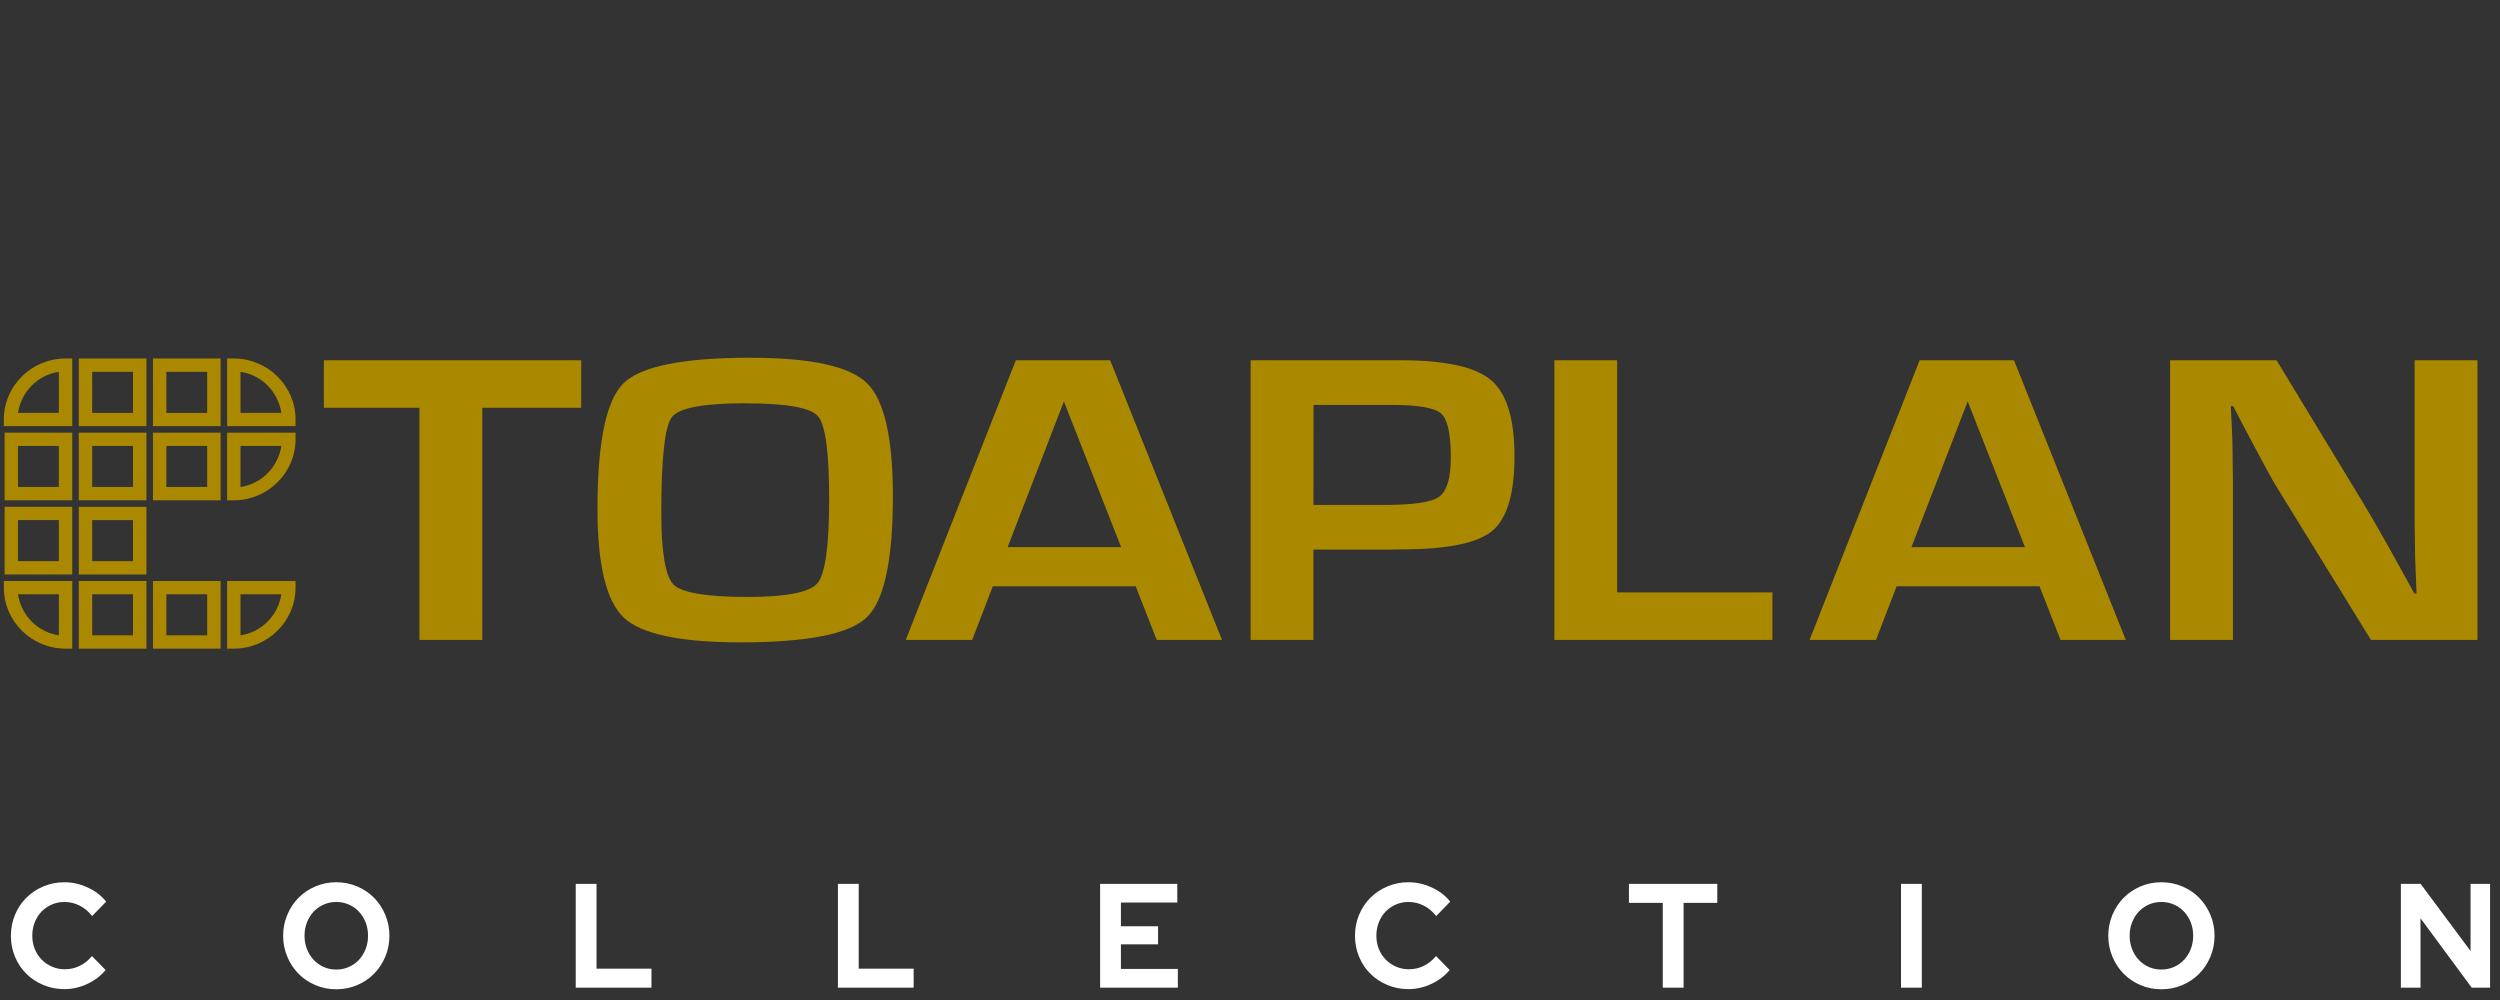 <?xml version="1.0" encoding="UTF-8" standalone="no"?>
<svg
   xmlns:dc="http://purl.org/dc/elements/1.1/"
   xmlns:cc="http://creativecommons.org/ns#"
   xmlns:rdf="http://www.w3.org/1999/02/22-rdf-syntax-ns#"
   xmlns:svg="http://www.w3.org/2000/svg"
   xmlns="http://www.w3.org/2000/svg"
   xmlns:xlink="http://www.w3.org/1999/xlink"
   xmlns:sodipodi="http://sodipodi.sourceforge.net/DTD/sodipodi-0.dtd"
   xmlns:inkscape="http://www.inkscape.org/namespaces/inkscape"
   width="500"
   height="200"
   viewBox="0 0 500 200"
   version="1.1"
   id="svg95"
   sodipodi:docname="Toaplan.svg"
   inkscape:version="0.92.5 (2060ec1f9f, 2020-04-08)">
  <rect x="0" y="0" width="500" height="200" fill="#333333" stroke="none"/>
  <defs
     id="defs99">
    <clipPath
       clipPathUnits="userSpaceOnUse"
       id="clipPath909">
      <use
         x="0"
         y="0"
         xlink:href="#g905"
         id="use911"
         width="100%"
         height="100%" />
    </clipPath>
  </defs>
  <sodipodi:namedview
     pagecolor="#ffffff"
     bordercolor="#666666"
     borderopacity="1"
     objecttolerance="10"
     gridtolerance="10"
     guidetolerance="10"
     inkscape:pageopacity="0"
     inkscape:pageshadow="2"
     inkscape:window-width="1366"
     inkscape:window-height="743"
     id="namedview97"
     showgrid="false"
     inkscape:pagecheckerboard="true"
     inkscape:zoom="1.3031825"
     inkscape:cx="203.89546"
     inkscape:cy="92.376387"
     inkscape:window-x="0"
     inkscape:window-y="0"
     inkscape:window-maximized="1"
     inkscape:current-layer="svg95" />
  <title
     id="title70">mainlogo</title>
  <path
     style="opacity:1;fill:#aa8800;fill-opacity:1;fill-rule:nonzero;stroke:none;stroke-width:2.806;stroke-linecap:round;stroke-linejoin:miter;stroke-miterlimit:4;stroke-dasharray:none;stroke-opacity:1;paint-order:stroke fill markers"
     d="m 30.589,71.697 v 13.532 h 13.531 v -13.532 z m 2.683,2.67 h 8.162 v 8.21 h -8.162 z"
     id="rect4907"
     inkscape:connector-curvature="0" />
  <path
     style="color:#000000;font-style:normal;font-variant:normal;font-weight:normal;font-stretch:normal;font-size:medium;line-height:normal;font-family:sans-serif;font-variant-ligatures:normal;font-variant-position:normal;font-variant-caps:normal;font-variant-numeric:normal;font-variant-alternates:normal;font-feature-settings:normal;text-indent:0;text-align:start;text-decoration:none;text-decoration-line:none;text-decoration-style:solid;text-decoration-color:#000000;letter-spacing:normal;word-spacing:normal;text-transform:none;writing-mode:lr-tb;direction:ltr;text-orientation:mixed;dominant-baseline:auto;baseline-shift:baseline;text-anchor:start;white-space:normal;shape-padding:0;clip-rule:nonzero;display:inline;overflow:visible;visibility:visible;opacity:1;isolation:auto;mix-blend-mode:normal;color-interpolation:sRGB;color-interpolation-filters:linearRGB;solid-color:#000000;solid-opacity:1;vector-effect:none;fill:#aa8800;fill-opacity:1;fill-rule:nonzero;stroke:none;stroke-width:2.667;stroke-linecap:round;stroke-linejoin:miter;stroke-miterlimit:4;stroke-dasharray:none;stroke-dashoffset:0;stroke-opacity:1;paint-order:stroke fill markers;color-rendering:auto;image-rendering:auto;shape-rendering:auto;text-rendering:auto;enable-background:accumulate"
     d="m 45.423,85.229 h 13.687 v -1.326 c 0,-6.726 -5.544,-12.205 -12.346,-12.205 h -1.341 v 1.325 z m 2.683,-2.651 v -8.21 c 4.227,0.603 7.553,4.031 8.162,8.21 z"
     id="path4565-0-7-8-1"
     inkscape:connector-curvature="0"
     sodipodi:nodetypes="ccssccccccc" />
  <path
     style="opacity:1;fill:#aa8800;fill-opacity:1;fill-rule:nonzero;stroke:none;stroke-width:2.806;stroke-linecap:round;stroke-linejoin:miter;stroke-miterlimit:4;stroke-dasharray:none;stroke-opacity:1;paint-order:stroke fill markers"
     d="M 30.589,100.063 V 86.531 h 13.531 v 13.532 z m 2.683,-2.67 h 8.162 v -8.21 h -8.162 z"
     id="rect4907-3"
     inkscape:connector-curvature="0" />
  <path
     style="color:#000000;font-style:normal;font-variant:normal;font-weight:normal;font-stretch:normal;font-size:medium;line-height:normal;font-family:sans-serif;font-variant-ligatures:normal;font-variant-position:normal;font-variant-caps:normal;font-variant-numeric:normal;font-variant-alternates:normal;font-feature-settings:normal;text-indent:0;text-align:start;text-decoration:none;text-decoration-line:none;text-decoration-style:solid;text-decoration-color:#000000;letter-spacing:normal;word-spacing:normal;text-transform:none;writing-mode:lr-tb;direction:ltr;text-orientation:mixed;dominant-baseline:auto;baseline-shift:baseline;text-anchor:start;white-space:normal;shape-padding:0;clip-rule:nonzero;display:inline;overflow:visible;visibility:visible;opacity:1;isolation:auto;mix-blend-mode:normal;color-interpolation:sRGB;color-interpolation-filters:linearRGB;solid-color:#000000;solid-opacity:1;vector-effect:none;fill:#aa8800;fill-opacity:1;fill-rule:nonzero;stroke:none;stroke-width:2.667;stroke-linecap:round;stroke-linejoin:miter;stroke-miterlimit:4;stroke-dasharray:none;stroke-dashoffset:0;stroke-opacity:1;paint-order:stroke fill markers;color-rendering:auto;image-rendering:auto;shape-rendering:auto;text-rendering:auto;enable-background:accumulate"
     d="m 45.423,86.532 h 13.687 v 1.326 c 0,6.726 -5.544,12.205 -12.346,12.205 h -1.341 v -1.325 z m 2.683,2.651 v 8.21 c 4.227,-0.603 7.553,-4.031 8.162,-8.21 z"
     id="path4565-0-7-8-1-5"
     inkscape:connector-curvature="0"
     sodipodi:nodetypes="ccssccccccc" />
  <path
     style="opacity:1;fill:#aa8800;fill-opacity:1;fill-rule:nonzero;stroke:none;stroke-width:2.806;stroke-linecap:round;stroke-linejoin:miter;stroke-miterlimit:4;stroke-dasharray:none;stroke-opacity:1;paint-order:stroke fill markers"
     d="m 15.755,71.697 v 13.532 h 13.531 v -13.532 z m 2.683,2.67 h 8.162 v 8.21 h -8.162 z"
     id="rect4907-0"
     inkscape:connector-curvature="0" />
  <path
     style="opacity:1;fill:#aa8800;fill-opacity:1;fill-rule:nonzero;stroke:none;stroke-width:2.806;stroke-linecap:round;stroke-linejoin:miter;stroke-miterlimit:4;stroke-dasharray:none;stroke-opacity:1;paint-order:stroke fill markers"
     d="M 15.755,100.063 V 86.531 h 13.531 v 13.532 z m 2.683,-2.67 h 8.162 v -8.21 h -8.162 z"
     id="rect4907-3-9"
     inkscape:connector-curvature="0" />
  <path
     style="color:#000000;font-style:normal;font-variant:normal;font-weight:normal;font-stretch:normal;font-size:medium;line-height:normal;font-family:sans-serif;font-variant-ligatures:normal;font-variant-position:normal;font-variant-caps:normal;font-variant-numeric:normal;font-variant-alternates:normal;font-feature-settings:normal;text-indent:0;text-align:start;text-decoration:none;text-decoration-line:none;text-decoration-style:solid;text-decoration-color:#000000;letter-spacing:normal;word-spacing:normal;text-transform:none;writing-mode:lr-tb;direction:ltr;text-orientation:mixed;dominant-baseline:auto;baseline-shift:baseline;text-anchor:start;white-space:normal;shape-padding:0;clip-rule:nonzero;display:inline;overflow:visible;visibility:visible;opacity:1;isolation:auto;mix-blend-mode:normal;color-interpolation:sRGB;color-interpolation-filters:linearRGB;solid-color:#000000;solid-opacity:1;vector-effect:none;fill:#aa8800;fill-opacity:1;fill-rule:nonzero;stroke:none;stroke-width:2.667;stroke-linecap:round;stroke-linejoin:miter;stroke-miterlimit:4;stroke-dasharray:none;stroke-dashoffset:0;stroke-opacity:1;paint-order:stroke fill markers;color-rendering:auto;image-rendering:auto;shape-rendering:auto;text-rendering:auto;enable-background:accumulate"
     d="M 14.453,85.229 H 0.765 v -1.326 c 0,-6.726 5.544,-12.205 12.346,-12.205 h 1.341 v 1.325 z m -2.683,-2.651 v -8.21 c -4.227,0.603 -7.553,4.031 -8.162,8.21 z"
     id="path4565-0-7-8-1-2"
     inkscape:connector-curvature="0"
     sodipodi:nodetypes="ccssccccccc" />
  <path
     style="opacity:1;fill:#aa8800;fill-opacity:1;fill-rule:nonzero;stroke:none;stroke-width:2.806;stroke-linecap:round;stroke-linejoin:miter;stroke-miterlimit:4;stroke-dasharray:none;stroke-opacity:1;paint-order:stroke fill markers"
     d="M 0.921,100.063 V 86.532 H 14.453 V 100.063 Z M 3.604,97.393 h 8.162 v -8.21 H 3.604 Z"
     id="rect4907-3-9-6"
     inkscape:connector-curvature="0" />
  <path
     style="opacity:1;fill:#aa8800;fill-opacity:1;fill-rule:nonzero;stroke:none;stroke-width:2.806;stroke-linecap:round;stroke-linejoin:miter;stroke-miterlimit:4;stroke-dasharray:none;stroke-opacity:1;paint-order:stroke fill markers"
     d="m 15.755,114.898 v -13.532 h 13.531 v 13.532 z m 2.683,-2.67 h 8.162 v -8.21 h -8.162 z"
     id="rect4907-3-9-5"
     inkscape:connector-curvature="0" />
  <path
     style="opacity:1;fill:#aa8800;fill-opacity:1;fill-rule:nonzero;stroke:none;stroke-width:2.806;stroke-linecap:round;stroke-linejoin:miter;stroke-miterlimit:4;stroke-dasharray:none;stroke-opacity:1;paint-order:stroke fill markers"
     d="M 0.921,114.898 V 101.366 H 14.453 v 13.532 z m 2.683,-2.67 h 8.162 v -8.21 H 3.604 Z"
     id="rect4907-3-9-6-7"
     inkscape:connector-curvature="0" />
  <path
     style="opacity:1;fill:#aa8800;fill-opacity:1;fill-rule:nonzero;stroke:none;stroke-width:2.806;stroke-linecap:round;stroke-linejoin:miter;stroke-miterlimit:4;stroke-dasharray:none;stroke-opacity:1;paint-order:stroke fill markers"
     d="m 30.589,129.732 v -13.532 h 13.531 v 13.532 z m 2.683,-2.67 h 8.162 v -8.21 h -8.162 z"
     id="rect4907-5"
     inkscape:connector-curvature="0" />
  <path
     style="color:#000000;font-style:normal;font-variant:normal;font-weight:normal;font-stretch:normal;font-size:medium;line-height:normal;font-family:sans-serif;font-variant-ligatures:normal;font-variant-position:normal;font-variant-caps:normal;font-variant-numeric:normal;font-variant-alternates:normal;font-feature-settings:normal;text-indent:0;text-align:start;text-decoration:none;text-decoration-line:none;text-decoration-style:solid;text-decoration-color:#000000;letter-spacing:normal;word-spacing:normal;text-transform:none;writing-mode:lr-tb;direction:ltr;text-orientation:mixed;dominant-baseline:auto;baseline-shift:baseline;text-anchor:start;white-space:normal;shape-padding:0;clip-rule:nonzero;display:inline;overflow:visible;visibility:visible;opacity:1;isolation:auto;mix-blend-mode:normal;color-interpolation:sRGB;color-interpolation-filters:linearRGB;solid-color:#000000;solid-opacity:1;vector-effect:none;fill:#aa8800;fill-opacity:1;fill-rule:nonzero;stroke:none;stroke-width:2.667;stroke-linecap:round;stroke-linejoin:miter;stroke-miterlimit:4;stroke-dasharray:none;stroke-dashoffset:0;stroke-opacity:1;paint-order:stroke fill markers;color-rendering:auto;image-rendering:auto;shape-rendering:auto;text-rendering:auto;enable-background:accumulate"
     d="m 45.423,116.2 h 13.687 v 1.326 c 0,6.726 -5.544,12.205 -12.346,12.205 h -1.341 v -1.325 z m 2.683,2.651 v 8.21 c 4.227,-0.603 7.553,-4.031 8.162,-8.21 z"
     id="path4565-0-7-8-1-0"
     inkscape:connector-curvature="0"
     sodipodi:nodetypes="ccssccccccc" />
  <path
     style="opacity:1;fill:#aa8800;fill-opacity:1;fill-rule:nonzero;stroke:none;stroke-width:2.806;stroke-linecap:round;stroke-linejoin:miter;stroke-miterlimit:4;stroke-dasharray:none;stroke-opacity:1;paint-order:stroke fill markers"
     d="m 15.755,129.732 v -13.532 h 13.531 v 13.532 z m 2.683,-2.67 h 8.162 v -8.21 h -8.162 z"
     id="rect4907-0-1"
     inkscape:connector-curvature="0" />
  <path
     style="color:#000000;font-style:normal;font-variant:normal;font-weight:normal;font-stretch:normal;font-size:medium;line-height:normal;font-family:sans-serif;font-variant-ligatures:normal;font-variant-position:normal;font-variant-caps:normal;font-variant-numeric:normal;font-variant-alternates:normal;font-feature-settings:normal;text-indent:0;text-align:start;text-decoration:none;text-decoration-line:none;text-decoration-style:solid;text-decoration-color:#000000;letter-spacing:normal;word-spacing:normal;text-transform:none;writing-mode:lr-tb;direction:ltr;text-orientation:mixed;dominant-baseline:auto;baseline-shift:baseline;text-anchor:start;white-space:normal;shape-padding:0;clip-rule:nonzero;display:inline;overflow:visible;visibility:visible;opacity:1;isolation:auto;mix-blend-mode:normal;color-interpolation:sRGB;color-interpolation-filters:linearRGB;solid-color:#000000;solid-opacity:1;vector-effect:none;fill:#aa8800;fill-opacity:1;fill-rule:nonzero;stroke:none;stroke-width:2.667;stroke-linecap:round;stroke-linejoin:miter;stroke-miterlimit:4;stroke-dasharray:none;stroke-dashoffset:0;stroke-opacity:1;paint-order:stroke fill markers;color-rendering:auto;image-rendering:auto;shape-rendering:auto;text-rendering:auto;enable-background:accumulate"
     d="M 14.453,116.2 H 0.765 v 1.326 c 0,6.726 5.544,12.205 12.346,12.205 h 1.341 v -1.325 z m -2.683,2.651 v 8.21 c -4.227,-0.603 -7.553,-4.031 -8.162,-8.21 z"
     id="path4565-0-7-8-1-2-2"
     inkscape:connector-curvature="0"
     sodipodi:nodetypes="ccssccccccc" />
  <g
     id="g907"
     clip-path="url(#clipPath909)"
     style="fill:#aa8800;stroke:none"
     transform="matrix(5.189,0,0,5.189,713.355,-410.069)">
    <g
       inkscape:label="Clip"
       id="g905"
       style="fill:#aa8800;stroke:none">
      <g
         style="fill:#aa8800;stroke:none"
         transform="matrix(2.079,0,0,2.079,186.003,-131.992)"
         id="g90">
        <path
           inkscape:connector-curvature="0"
           id="path5097"
           style="font-style:normal;font-variant:normal;font-weight:normal;font-stretch:normal;font-size:medium;line-height:1.25;font-family:Eurostile;-inkscape-font-specification:Eurostile;letter-spacing:0px;word-spacing:0px;fill:#aa8800;fill-opacity:1;stroke:none;stroke-width:0.357;stroke-miterlimit:4;stroke-dasharray:none;stroke-opacity:1"
           d="m -146.652,109.06 v 4.304 h -1.165 v -4.304 h -1.772 v -0.881 h 4.771 v 0.881 z" />
        <path
           inkscape:connector-curvature="0"
           id="path5099"
           style="font-style:normal;font-variant:normal;font-weight:normal;font-stretch:normal;font-size:medium;line-height:1.25;font-family:Eurostile;-inkscape-font-specification:Eurostile;letter-spacing:0px;word-spacing:0px;fill:#aa8800;fill-opacity:1;stroke:none;stroke-width:0.357;stroke-miterlimit:4;stroke-dasharray:none;stroke-opacity:1"
           d="m -141.674,108.133 q 1.673,0 2.154,0.471 0.481,0.467 0.481,2.097 0,1.782 -0.486,2.245 -0.481,0.463 -2.338,0.463 -1.673,0 -2.163,-0.456 -0.49,-0.46 -0.49,-2.017 0,-1.854 0.481,-2.329 0.481,-0.475 2.361,-0.475 z m -0.09,0.843 q -1.174,0 -1.371,0.255 -0.198,0.255 -0.198,1.763 0,1.117 0.229,1.345 0.234,0.228 1.367,0.228 1.084,0 1.3,-0.255 0.216,-0.258 0.216,-1.557 0,-1.303 -0.207,-1.538 -0.202,-0.239 -1.335,-0.239 z" />
        <path
           inkscape:connector-curvature="0"
           id="path5101"
           style="font-style:normal;font-variant:normal;font-weight:normal;font-stretch:normal;font-size:medium;line-height:1.25;font-family:Eurostile;-inkscape-font-specification:Eurostile;letter-spacing:0px;word-spacing:0px;fill:#aa8800;fill-opacity:1;stroke:none;stroke-width:0.357;stroke-miterlimit:4;stroke-dasharray:none;stroke-opacity:1"
           d="m -134.538,112.369 h -2.649 l -0.382,0.995 h -1.232 l 2.041,-5.185 h 1.749 l 2.073,5.185 h -1.21 z m -0.27,-0.726 -1.061,-2.701 -1.043,2.701 z" />
        <path
           inkscape:connector-curvature="0"
           id="path5103"
           style="font-style:normal;font-variant:normal;font-weight:normal;font-stretch:normal;font-size:medium;line-height:1.25;font-family:Eurostile;-inkscape-font-specification:Eurostile;letter-spacing:0px;word-spacing:0px;fill:#aa8800;fill-opacity:1;stroke:none;stroke-width:0.357;stroke-miterlimit:4;stroke-dasharray:none;stroke-opacity:1"
           d="m -132.407,113.364 v -5.185 h 2.473 0.306 q 1.246,0 1.677,0.368 0.436,0.365 0.436,1.413 0,1.041 -0.414,1.383 -0.414,0.342 -1.673,0.342 l -0.27,0.004 h -1.371 v 1.675 z m 1.165,-2.503 h 1.327 q 0.791,0 1.003,-0.152 0.216,-0.156 0.216,-0.729 0,-0.657 -0.18,-0.813 -0.175,-0.16 -0.922,-0.16 h -1.443 z" />
        <path
           inkscape:connector-curvature="0"
           id="path5105"
           style="font-style:normal;font-variant:normal;font-weight:normal;font-stretch:normal;font-size:medium;line-height:1.25;font-family:Eurostile;-inkscape-font-specification:Eurostile;letter-spacing:0px;word-spacing:0px;fill:#aa8800;fill-opacity:1;stroke:none;stroke-width:0.357;stroke-miterlimit:4;stroke-dasharray:none;stroke-opacity:1"
           d="m -125.612,108.179 v 4.304 h 2.878 v 0.881 h -4.042 v -5.185 z" />
        <path
           inkscape:connector-curvature="0"
           id="path5107"
           style="font-style:normal;font-variant:normal;font-weight:normal;font-stretch:normal;font-size:medium;line-height:1.25;font-family:Eurostile;-inkscape-font-specification:Eurostile;letter-spacing:0px;word-spacing:0px;fill:#aa8800;fill-opacity:1;stroke:none;stroke-width:0.357;stroke-miterlimit:4;stroke-dasharray:none;stroke-opacity:1"
           d="m -117.782,112.369 h -2.649 l -0.382,0.995 h -1.232 l 2.041,-5.185 h 1.749 l 2.073,5.185 h -1.21 z m -0.27,-0.726 -1.061,-2.701 -1.043,2.701 z" />
        <path
           inkscape:connector-curvature="0"
           id="path5109"
           style="font-style:normal;font-variant:normal;font-weight:normal;font-stretch:normal;font-size:medium;line-height:1.25;font-family:Eurostile;-inkscape-font-specification:Eurostile;letter-spacing:0px;word-spacing:0px;fill:#aa8800;fill-opacity:1;stroke:none;stroke-width:0.357;stroke-miterlimit:4;stroke-dasharray:none;stroke-opacity:1"
           d="m -109.663,108.179 v 5.185 h -1.974 l -1.754,-2.845 q -0.13,-0.213 -0.409,-0.745 l -0.198,-0.372 -0.193,-0.372 h -0.045 l 0.018,0.342 0.013,0.338 0.009,0.68 v 2.974 h -1.165 v -5.185 h 1.974 l 1.596,2.629 q 0.211,0.349 0.49,0.847 l 0.234,0.422 0.234,0.425 h 0.041 l -0.013,-0.334 -0.013,-0.334 -0.009,-0.669 v -2.986 z" />
      </g>
    </g>
  </g>
  <path
     d="m 17.459,196.786 c -1.483,0.694 -3.008,1.039 -4.576,1.039 -1.512,0 -2.921,-0.278 -4.232,-0.831 -1.31,-0.554 -2.442,-1.304 -3.399,-2.253 -0.957,-0.949 -1.708,-2.074 -2.253,-3.378 -0.546,-1.304 -0.817,-2.708 -0.817,-4.209 0,-1.502 0.278,-2.911 0.831,-4.226 0.555,-1.313 1.311,-2.444 2.267,-3.393 0.956,-0.949 2.088,-1.699 3.399,-2.253 1.311,-0.554 2.712,-0.831 4.203,-0.831 1.605,0 3.164,0.353 4.674,1.053 1.512,0.701 2.736,1.644 3.673,2.831 l -2.81,2.874 c -0.708,-0.91 -1.541,-1.605 -2.496,-2.09 -0.956,-0.483 -1.971,-0.726 -3.041,-0.726 -0.899,0 -1.747,0.174 -2.539,0.521 -0.794,0.345 -1.477,0.819 -2.051,1.422 -0.575,0.602 -1.022,1.315 -1.35,2.136 -0.325,0.819 -0.487,1.714 -0.487,2.683 0,0.949 0.169,1.833 0.502,2.652 0.336,0.821 0.794,1.527 1.378,2.119 0.583,0.595 1.271,1.064 2.066,1.409 0.792,0.346 1.658,0.518 2.594,0.518 1.053,0 2.037,-0.228 2.956,-0.681 0.918,-0.454 1.73,-1.107 2.438,-1.957 l 2.724,2.786 c -0.957,1.167 -2.175,2.095 -3.656,2.786 z m 53.972,0.238 c -1.3,0.554 -2.697,0.829 -4.189,0.829 -1.473,0 -2.86,-0.276 -4.16,-0.829 -1.3,-0.554 -2.424,-1.311 -3.37,-2.269 -0.947,-0.958 -1.697,-2.094 -2.251,-3.409 -0.555,-1.313 -0.833,-2.712 -0.833,-4.193 0,-1.483 0.278,-2.88 0.833,-4.195 0.554,-1.315 1.304,-2.45 2.251,-3.409 0.947,-0.959 2.07,-1.714 3.37,-2.267 1.3,-0.554 2.687,-0.831 4.16,-0.831 1.492,0 2.889,0.278 4.189,0.831 1.3,0.554 2.424,1.309 3.37,2.267 0.947,0.958 1.697,2.094 2.253,3.409 0.554,1.315 0.831,2.712 0.831,4.195 0,1.481 -0.278,2.88 -0.831,4.193 -0.555,1.315 -1.306,2.45 -2.253,3.409 -0.947,0.959 -2.07,1.716 -3.37,2.269 z m -4.189,-3.113 c -0.899,0 -1.734,-0.173 -2.51,-0.518 -0.774,-0.347 -1.444,-0.821 -2.008,-1.424 -0.564,-0.603 -1.008,-1.319 -1.333,-2.15 -0.325,-0.829 -0.487,-1.718 -0.487,-2.666 0,-0.969 0.163,-1.864 0.487,-2.683 0.325,-0.82 0.77,-1.533 1.333,-2.136 0.564,-0.603 1.234,-1.076 2.008,-1.422 0.776,-0.347 1.611,-0.521 2.51,-0.521 0.899,0 1.741,0.173 2.524,0.521 0.784,0.346 1.459,0.819 2.022,1.422 0.563,0.603 1.008,1.315 1.333,2.136 0.325,0.819 0.487,1.714 0.487,2.683 0,0.949 -0.163,1.837 -0.487,2.666 -0.325,0.831 -0.769,1.547 -1.333,2.15 -0.564,0.602 -1.239,1.076 -2.022,1.424 -0.784,0.345 -1.625,0.518 -2.524,0.518 z m 63.051,-0.179 v 3.796 h -15.147 v -20.751 h 4.16 v 16.955 z m 52.437,3.796 v -3.796 h -10.987 v -16.955 h -4.158 v 20.751 z m 52.84,-3.736 v 3.736 h -15.548 v -20.751 h 15.433 v 3.734 h -11.272 v 4.742 h 7.429 v 3.617 h -7.429 v 4.921 z m 46.127,4.032 c 1.568,0 3.092,-0.345 4.576,-1.039 1.481,-0.692 2.701,-1.619 3.656,-2.786 l -2.724,-2.786 c -0.707,0.849 -1.52,1.502 -2.438,1.957 -0.918,0.452 -1.903,0.681 -2.954,0.681 -0.938,0 -1.802,-0.173 -2.596,-0.518 -0.794,-0.345 -1.483,-0.815 -2.066,-1.409 -0.584,-0.592 -1.043,-1.298 -1.376,-2.119 -0.335,-0.819 -0.502,-1.703 -0.502,-2.652 0,-0.969 0.163,-1.864 0.487,-2.683 0.325,-0.821 0.774,-1.533 1.348,-2.136 0.574,-0.603 1.257,-1.076 2.051,-1.422 0.794,-0.345 1.64,-0.521 2.539,-0.521 1.07,0 2.084,0.243 3.041,0.726 0.956,0.485 1.788,1.181 2.496,2.09 l 2.81,-2.874 c -0.936,-1.187 -2.16,-2.129 -3.67,-2.831 -1.512,-0.702 -3.07,-1.053 -4.676,-1.053 -1.492,0 -2.893,0.278 -4.203,0.831 -1.309,0.554 -2.442,1.304 -3.399,2.253 -0.956,0.949 -1.712,2.08 -2.265,3.393 -0.556,1.315 -0.833,2.724 -0.833,4.226 0,1.502 0.274,2.905 0.819,4.209 0.545,1.304 1.294,2.43 2.251,3.378 0.956,0.948 2.09,1.699 3.399,2.253 1.311,0.554 2.722,0.832 4.232,0.832 z m 55.019,-17.253 v 16.957 h -4.16 v -16.957 h -6.769 v -3.794 h 17.671 v 3.794 z m 47.647,16.957 v -20.751 h -4.16 v 20.751 z m 52.093,-0.504 c -1.3,0.554 -2.697,0.83 -4.189,0.83 -1.471,0 -2.858,-0.276 -4.158,-0.83 -1.3,-0.554 -2.426,-1.31 -3.372,-2.269 -0.947,-0.958 -1.697,-2.094 -2.251,-3.409 -0.556,-1.313 -0.831,-2.712 -0.831,-4.193 0,-1.483 0.276,-2.88 0.831,-4.195 0.554,-1.315 1.304,-2.45 2.251,-3.409 0.947,-0.958 2.072,-1.714 3.372,-2.267 1.3,-0.554 2.687,-0.831 4.158,-0.831 1.492,0 2.889,0.278 4.189,0.831 1.3,0.554 2.424,1.308 3.37,2.267 0.947,0.959 1.697,2.094 2.253,3.409 0.554,1.315 0.831,2.712 0.831,4.195 0,1.481 -0.278,2.88 -0.831,4.193 -0.556,1.315 -1.306,2.45 -2.253,3.409 -0.947,0.959 -2.07,1.716 -3.37,2.269 z m -4.189,-3.113 c -0.899,0 -1.734,-0.173 -2.51,-0.519 -0.774,-0.347 -1.442,-0.821 -2.008,-1.424 -0.564,-0.603 -1.008,-1.319 -1.333,-2.15 -0.325,-0.83 -0.487,-1.718 -0.487,-2.666 0,-0.969 0.163,-1.864 0.487,-2.683 0.325,-0.821 0.77,-1.533 1.333,-2.136 0.566,-0.603 1.234,-1.076 2.008,-1.422 0.776,-0.347 1.611,-0.521 2.51,-0.521 0.899,0 1.741,0.173 2.524,0.521 0.784,0.345 1.459,0.819 2.022,1.422 0.564,0.602 1.01,1.315 1.335,2.136 0.325,0.819 0.487,1.714 0.487,2.683 0,0.949 -0.163,1.837 -0.487,2.666 -0.325,0.831 -0.772,1.547 -1.335,2.15 -0.564,0.602 -1.238,1.076 -2.022,1.424 -0.784,0.345 -1.625,0.519 -2.524,0.519 z m 51.836,-10.258 v 13.875 h -3.93 v -20.751 h 3.958 l 9.983,13.429 v -13.429 h 3.901 v 20.751 h -3.672 z"
     id="path40"
     inkscape:connector-curvature="0"
     style="clip-rule:evenodd;fill:#ffffff;fill-rule:evenodd;stroke-width:2.057" />
</svg>
